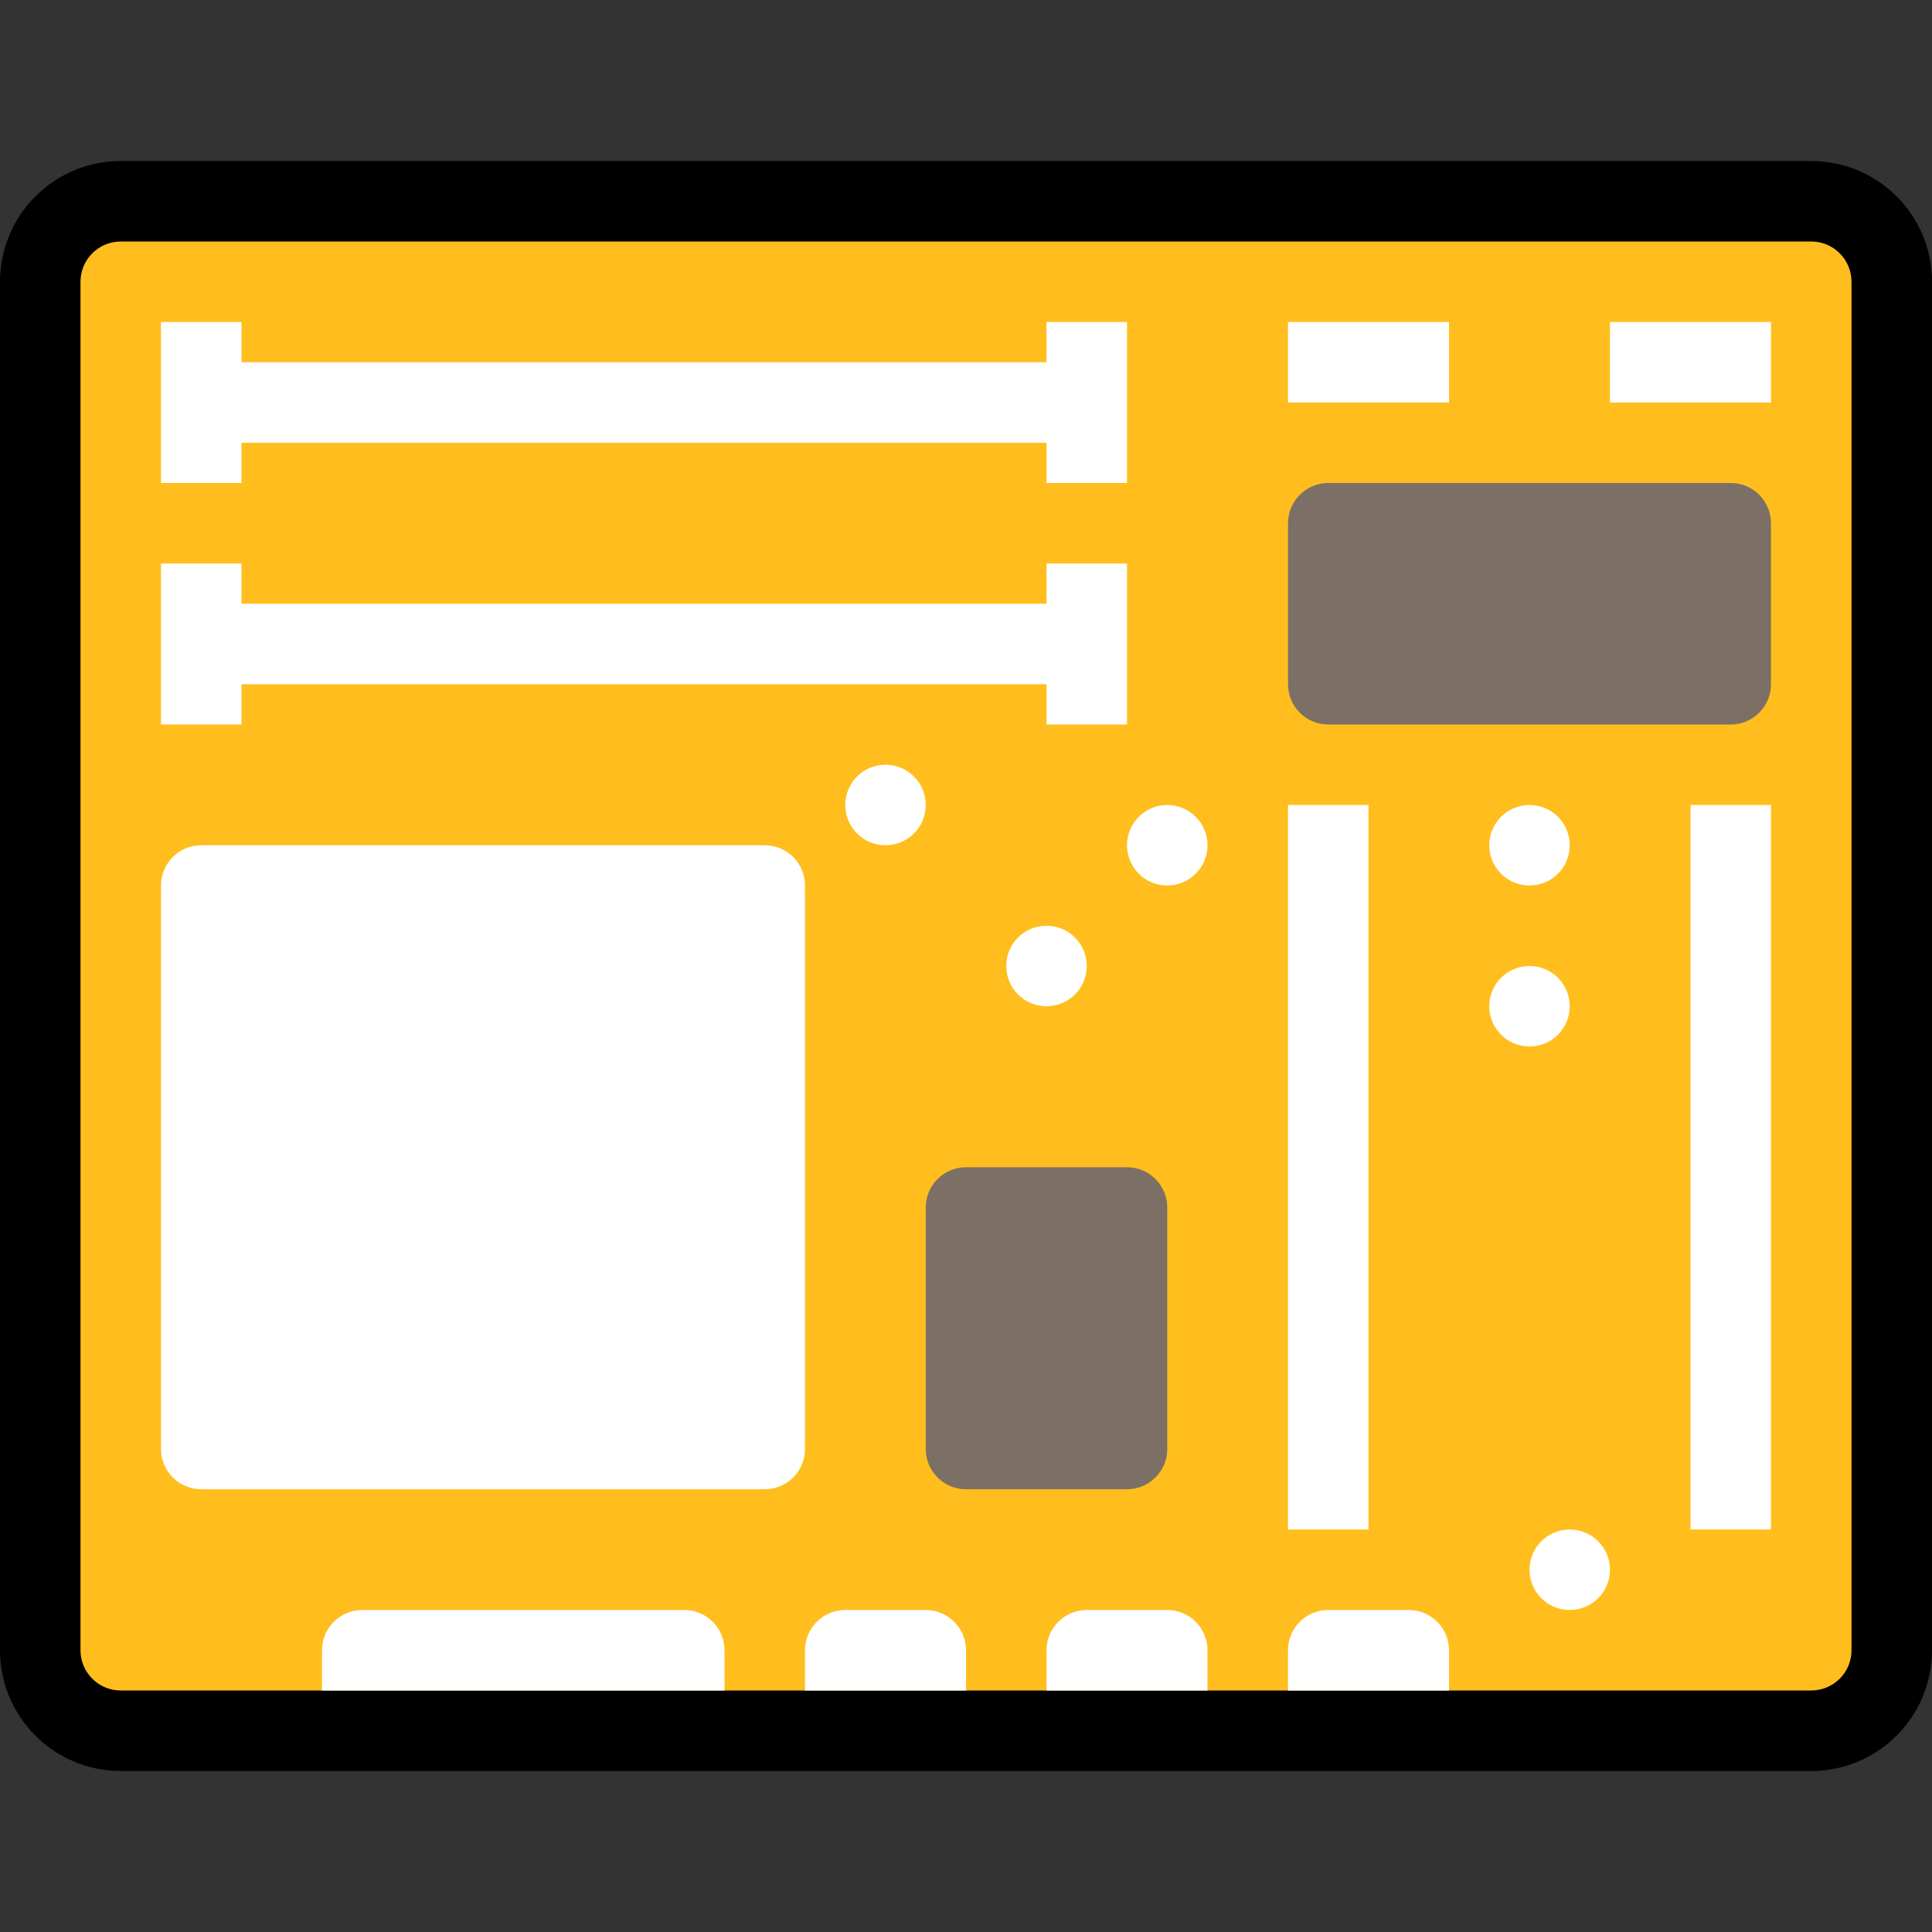 <svg width="120" height="120" viewBox="0 0 48 48" fill="none" xmlns="http://www.w3.org/2000/svg">
<rect x="0" y="0" width="48" height="48" fill="#333333" stroke="none"/>
<g clip-path="url(#clip0_32_27)">
<path d="M45 5H3C1.895 5 1 5.895 1 7V41C1 42.105 1.895 43 3 43H45C46.105 43 47 42.105 47 41V7C47 5.895 46.105 5 45 5Z" fill="#FFBE1D"/>
<path d="M45 4H3C2.204 4 1.441 4.316 0.879 4.879C0.316 5.441 0 6.204 0 7L0 41C0 41.796 0.316 42.559 0.879 43.121C1.441 43.684 2.204 44 3 44H45C45.796 44 46.559 43.684 47.121 43.121C47.684 42.559 48 41.796 48 41V7C48 6.204 47.684 5.441 47.121 4.879C46.559 4.316 45.796 4 45 4V4ZM46 41C46 41.265 45.895 41.52 45.707 41.707C45.52 41.895 45.265 42 45 42H3C2.735 42 2.48 41.895 2.293 41.707C2.105 41.52 2 41.265 2 41V7C2 6.735 2.105 6.48 2.293 6.293C2.48 6.105 2.735 6 3 6H45C45.265 6 45.52 6.105 45.707 6.293C45.895 6.48 46 6.735 46 7V41Z" fill="black"/>
<path d="M26 8V9H6V8H4V12H6V11H26V12H28V8H26ZM26 15H6V14H4V18H6V17H26V18H28V14H26V15ZM32 8H36V10H32V8ZM40 8H44V10H40V8Z" fill="white"/>
<path d="M43 12H33C32.448 12 32 12.448 32 13V17C32 17.552 32.448 18 33 18H43C43.552 18 44 17.552 44 17V13C44 12.448 43.552 12 43 12Z" fill="#7C6F66"/>
<path d="M42 20H44V38H42V20ZM32 20H34V38H32V20Z" fill="white"/>
<path d="M19 21H5C4.448 21 4 21.448 4 22V36C4 36.552 4.448 37 5 37H19C19.552 37 20 36.552 20 36V22C20 21.448 19.552 21 19 21Z" fill="white"/>
<path d="M9 40H17C17.265 40 17.52 40.105 17.707 40.293C17.895 40.48 18 40.735 18 41V42H8V41C8 40.735 8.105 40.48 8.293 40.293C8.48 40.105 8.735 40 9 40V40ZM21 40H23C23.265 40 23.52 40.105 23.707 40.293C23.895 40.48 24 40.735 24 41V42H20V41C20 40.735 20.105 40.48 20.293 40.293C20.48 40.105 20.735 40 21 40ZM27 40H29C29.265 40 29.52 40.105 29.707 40.293C29.895 40.48 30 40.735 30 41V42H26V41C26 40.735 26.105 40.48 26.293 40.293C26.48 40.105 26.735 40 27 40ZM33 40H35C35.265 40 35.52 40.105 35.707 40.293C35.895 40.48 36 40.735 36 41V42H32V41C32 40.735 32.105 40.48 32.293 40.293C32.48 40.105 32.735 40 33 40Z" fill="white"/>
<path d="M28 29H24C23.448 29 23 29.448 23 30V36C23 36.552 23.448 37 24 37H28C28.552 37 29 36.552 29 36V30C29 29.448 28.552 29 28 29Z" fill="#7C6F66"/>
<path d="M39 21C39 20.735 38.895 20.48 38.707 20.293C38.52 20.105 38.265 20 38 20C37.735 20 37.48 20.105 37.293 20.293C37.105 20.48 37 20.735 37 21C37 21.265 37.105 21.52 37.293 21.707C37.48 21.895 37.735 22 38 22C38.265 22 38.52 21.895 38.707 21.707C38.895 21.52 39 21.265 39 21ZM30 21C30 20.735 29.895 20.48 29.707 20.293C29.52 20.105 29.265 20 29 20C28.735 20 28.48 20.105 28.293 20.293C28.105 20.48 28 20.735 28 21C28 21.265 28.105 21.52 28.293 21.707C28.48 21.895 28.735 22 29 22C29.265 22 29.52 21.895 29.707 21.707C29.895 21.52 30 21.265 30 21ZM23 20C23 19.735 22.895 19.48 22.707 19.293C22.52 19.105 22.265 19 22 19C21.735 19 21.48 19.105 21.293 19.293C21.105 19.48 21 19.735 21 20C21 20.265 21.105 20.52 21.293 20.707C21.48 20.895 21.735 21 22 21C22.265 21 22.52 20.895 22.707 20.707C22.895 20.52 23 20.265 23 20ZM39 25C39 24.735 38.895 24.48 38.707 24.293C38.52 24.105 38.265 24 38 24C37.735 24 37.48 24.105 37.293 24.293C37.105 24.48 37 24.735 37 25C37 25.265 37.105 25.52 37.293 25.707C37.48 25.895 37.735 26 38 26C38.265 26 38.52 25.895 38.707 25.707C38.895 25.52 39 25.265 39 25ZM40 39C40 38.735 39.895 38.48 39.707 38.293C39.52 38.105 39.265 38 39 38C38.735 38 38.48 38.105 38.293 38.293C38.105 38.48 38 38.735 38 39C38 39.265 38.105 39.52 38.293 39.707C38.48 39.895 38.735 40 39 40C39.265 40 39.52 39.895 39.707 39.707C39.895 39.52 40 39.265 40 39ZM27 24C27 23.735 26.895 23.48 26.707 23.293C26.52 23.105 26.265 23 26 23C25.735 23 25.48 23.105 25.293 23.293C25.105 23.48 25 23.735 25 24C25 24.265 25.105 24.52 25.293 24.707C25.48 24.895 25.735 25 26 25C26.265 25 26.52 24.895 26.707 24.707C26.895 24.52 27 24.265 27 24Z" fill="white"/>
</g>
<defs>
<clipPath id="clip0_32_27">
<rect width="120" height="120" fill="white"/>
</clipPath>
</defs>
</svg>
